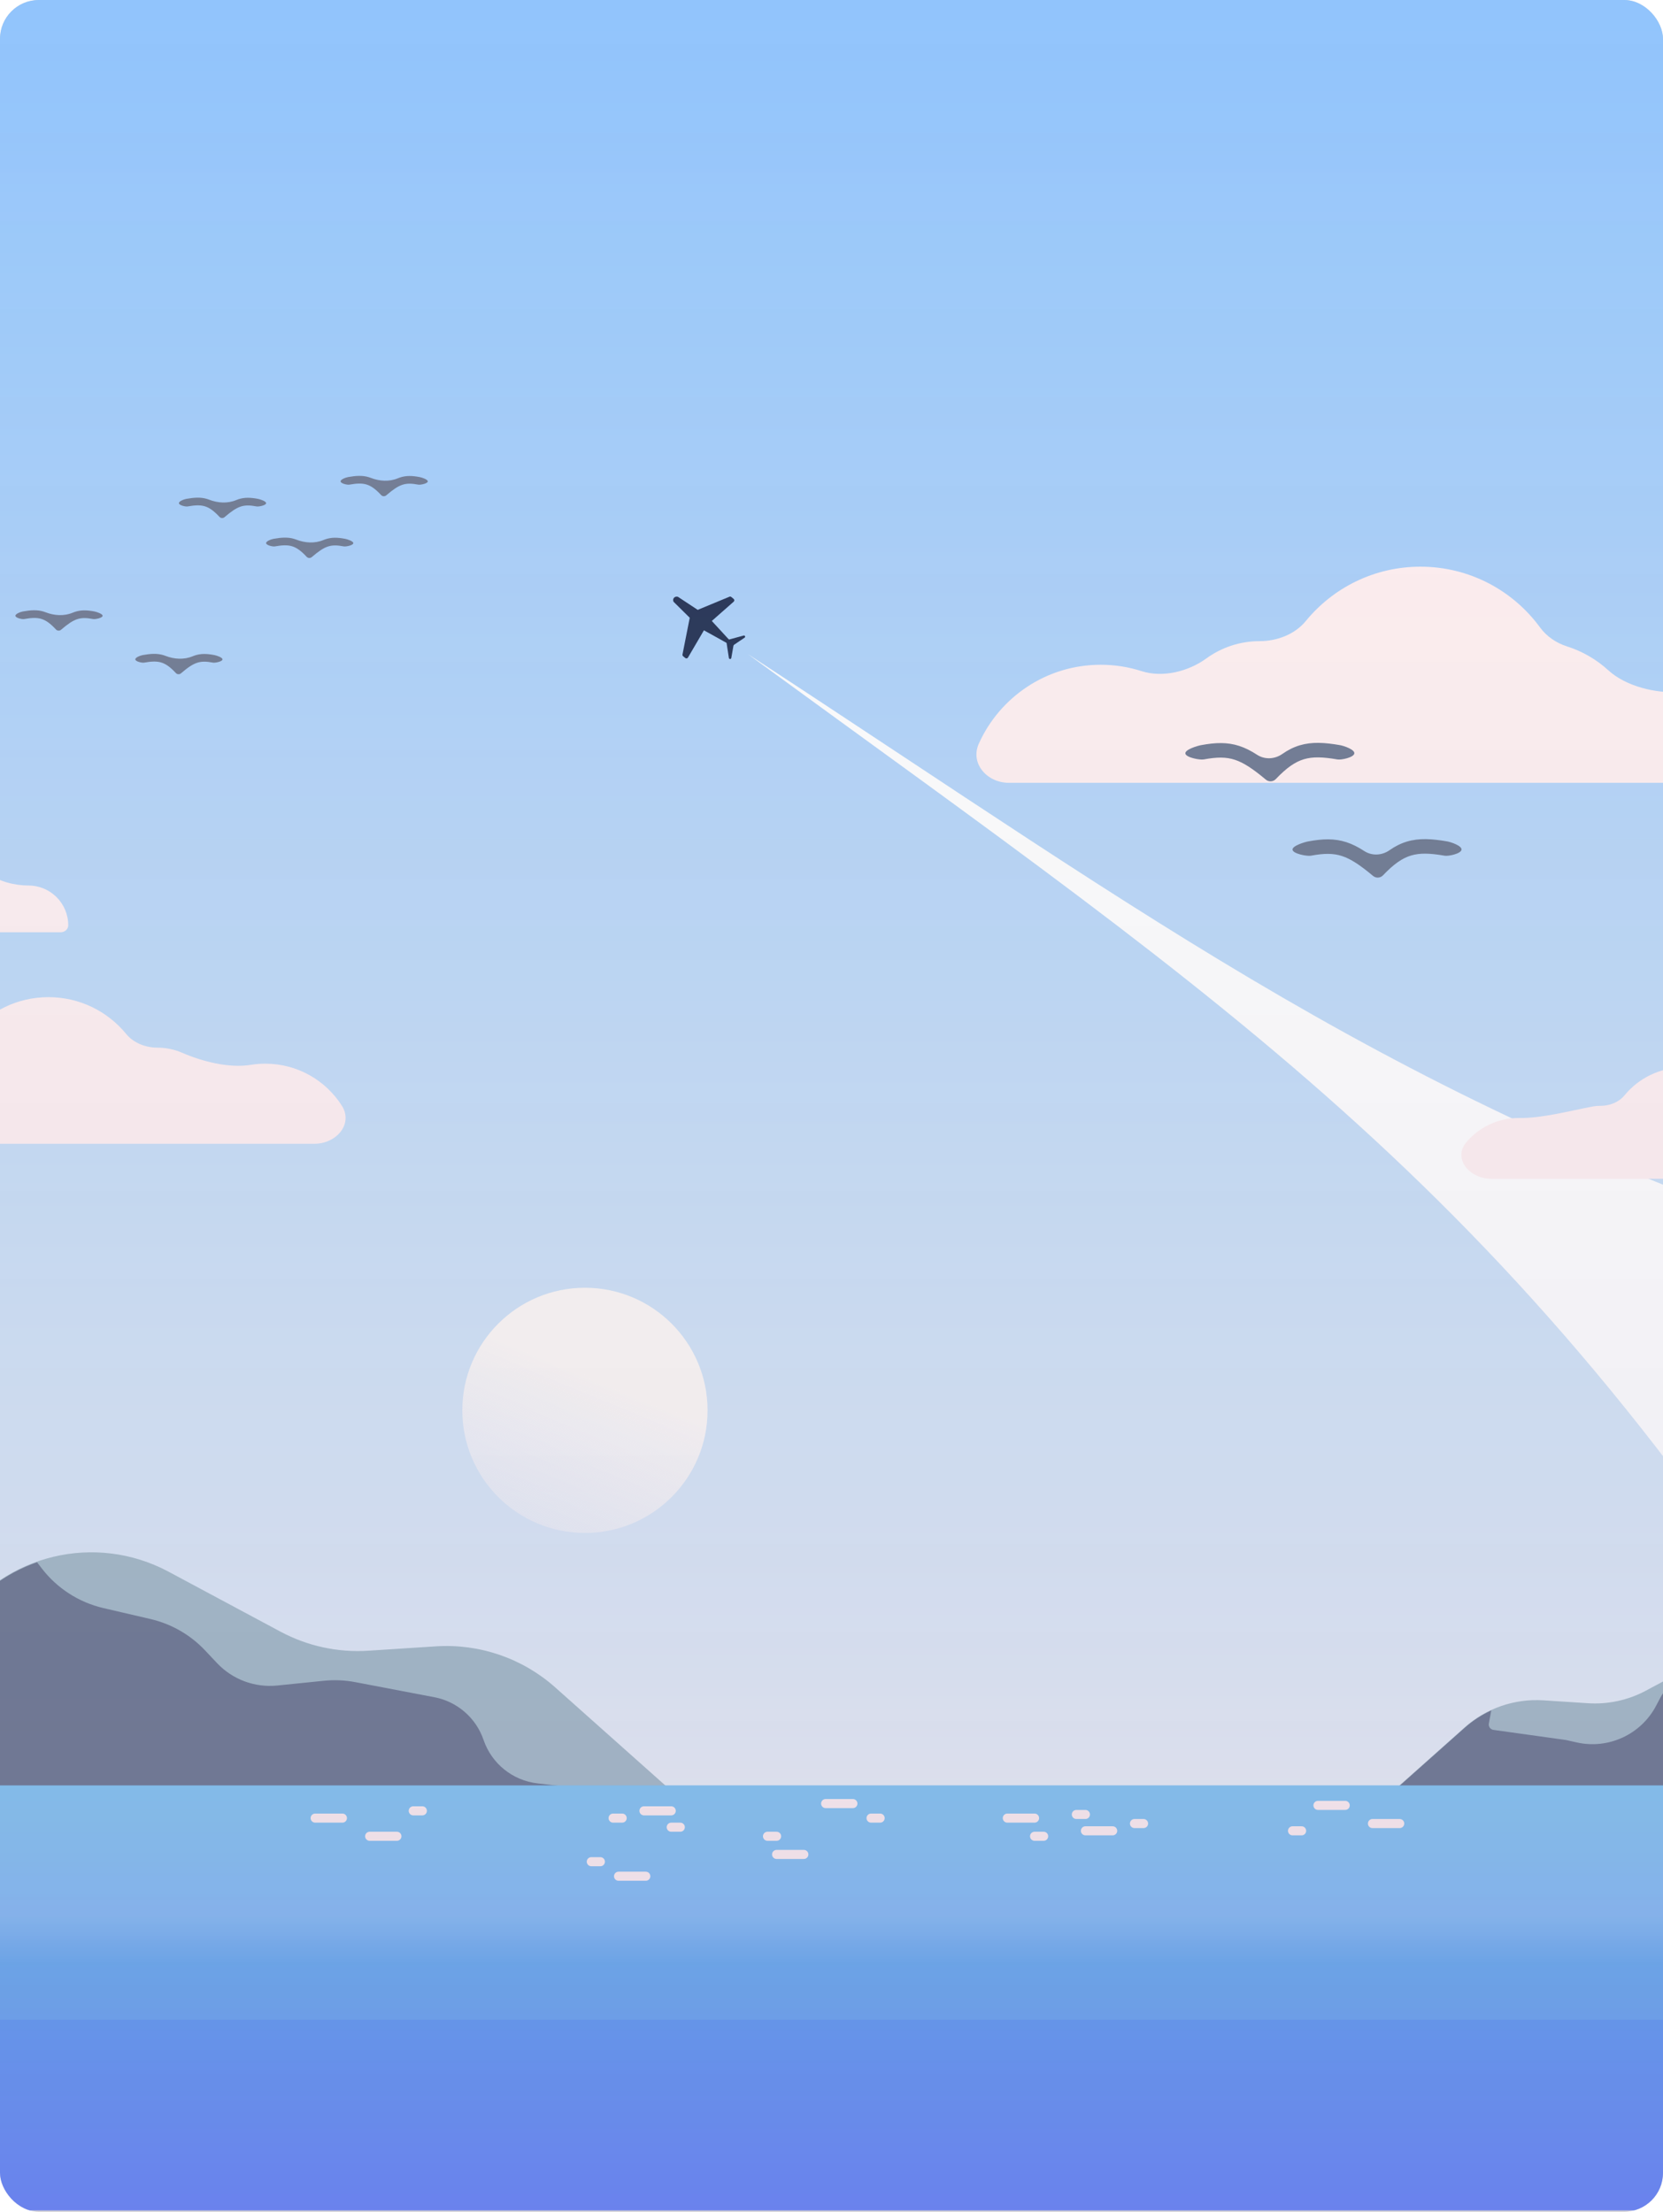 <svg width="642" height="854" viewBox="0 0 642 854" fill="none" xmlns="http://www.w3.org/2000/svg">
<g clip-path="url(#clip0_488_2611)">
<rect width="642" height="854" rx="15" fill="#D9D9D9"/>
<g clip-path="url(#clip1_488_2611)">
<rect x="-20" width="916.584" height="1146.44" fill="url(#paint0_linear_488_2611)"/>
<path d="M288.582 252.476C476.297 389.625 586.402 459.981 717.791 672.918V485.665C535.667 423.548 449.206 357.495 288.582 252.476Z" fill="white"/>
<path fill-rule="evenodd" clip-rule="evenodd" d="M679.856 297.01C679.856 300.069 677.166 302.27 674.107 302.27H389.454C381.072 302.27 374.44 294.802 377.871 287.154C385.928 269.194 403.966 256.684 424.926 256.684C430.431 256.684 435.735 257.547 440.709 259.145C448.869 261.767 458.756 259.297 465.687 254.256C471.472 250.048 478.592 247.567 486.292 247.567C492.977 247.567 499.874 244.962 504.108 239.789C514.59 226.984 530.52 218.812 548.359 218.812C567.318 218.812 584.122 228.043 594.52 242.256C597.081 245.758 600.798 248.274 604.932 249.589C610.932 251.498 616.363 254.684 620.904 258.828C627.74 265.066 639.152 267.756 648.391 267.249C648.941 267.219 649.494 267.204 650.05 267.204C666.512 267.204 679.856 280.548 679.856 297.01Z" fill="#FFF1F2"/>
<path fill-rule="evenodd" clip-rule="evenodd" d="M-70.496 438.073C-70.496 440.148 -68.671 441.641 -66.595 441.641H121.446C129.828 441.641 136.466 434.008 131.966 426.936C125.76 417.186 114.857 410.717 102.443 410.717C100.529 410.717 98.651 410.87 96.821 411.166C88.36 412.534 78.121 409.884 70.257 406.479C67.362 405.226 64.169 404.532 60.814 404.532C56.279 404.532 51.6 402.765 48.727 399.255C41.617 390.569 30.81 385.026 18.709 385.026C6.642 385.026 -4.138 390.538 -11.249 399.182C-14.006 402.532 -17.727 405.028 -21.75 406.654C-24.645 407.825 -27.311 409.445 -29.659 411.429C-34.887 415.846 -43.432 417.853 -50.276 417.853C-61.443 417.853 -70.496 426.906 -70.496 438.073Z" fill="#FFF1F2"/>
<path fill-rule="evenodd" clip-rule="evenodd" d="M717.621 452.455C717.621 454.031 716.235 455.164 714.659 455.164H575.677C567.294 455.164 560.698 447.322 566.155 440.959C571.025 435.282 578.25 431.685 586.316 431.685C586.44 431.685 586.563 431.686 586.686 431.687C595.255 431.804 606.074 428.934 614.49 427.315C615.602 427.101 616.749 426.989 617.923 426.989C621.367 426.989 624.919 425.647 627.1 422.983C632.499 416.388 640.704 412.179 649.892 412.179C658.72 412.179 666.641 416.065 672.037 422.22C674.594 425.137 677.931 427.362 681.463 428.967C683.333 429.816 685.065 430.917 686.615 432.226C690.585 435.579 697.073 437.103 702.269 437.103C710.748 437.103 717.621 443.977 717.621 452.455ZM559.767 458.377V458.093C559.767 458.14 559.767 458.187 559.767 458.235C559.767 458.282 559.767 458.33 559.767 458.377Z" fill="#FFF1F2"/>
<path fill-rule="evenodd" clip-rule="evenodd" d="M26.345 357.274C26.345 358.849 24.959 359.983 23.384 359.983H-115.599C-123.982 359.983 -130.578 352.14 -125.121 345.778C-120.251 340.1 -113.025 336.503 -104.959 336.503C-104.836 336.503 -104.713 336.504 -104.59 336.506C-96.02 336.623 -85.201 333.752 -76.784 332.133C-75.673 331.919 -74.525 331.807 -73.352 331.807C-69.909 331.807 -66.357 330.466 -64.176 327.802C-58.777 321.207 -50.572 316.997 -41.384 316.997C-32.556 316.997 -24.635 320.883 -19.239 327.038C-16.682 329.955 -13.345 332.181 -9.813 333.785C-7.942 334.634 -6.211 335.735 -4.661 337.044C-0.691 340.397 5.797 341.922 10.993 341.922C19.472 341.922 26.345 348.795 26.345 357.274Z" fill="#FFF1F2"/>
<path fill-rule="evenodd" clip-rule="evenodd" d="M503.393 293.158C500.032 294.159 496.757 296.376 492.52 300.828C491.5 301.9 489.822 301.995 488.687 301.045C483.574 296.764 480.049 294.457 476.659 293.358C473.356 292.287 469.89 292.273 464.7 293.236C463.177 293.519 457.895 292.513 457.613 290.99C457.33 289.466 462.153 288.002 463.677 287.72C469.312 286.674 473.831 286.543 478.389 288.021C480.708 288.772 482.957 289.916 485.314 291.452C488.272 293.38 492.128 293.166 495.018 291.137C497.213 289.596 499.425 288.486 501.791 287.781C506.455 286.392 511.356 286.69 517.266 287.714C518.793 287.978 523.1 289.43 522.835 290.956C522.571 292.483 517.836 293.506 516.309 293.242C510.638 292.26 506.786 292.147 503.393 293.158Z" fill="#758097"/>
<path fill-rule="evenodd" clip-rule="evenodd" d="M544.771 330.328C541.41 331.329 538.135 333.546 533.898 337.998C532.878 339.07 531.2 339.165 530.065 338.215C524.952 333.934 521.427 331.627 518.037 330.528C514.734 329.457 511.268 329.443 506.078 330.406C504.555 330.689 499.273 329.683 498.99 328.16C498.708 326.636 503.531 325.172 505.055 324.89C510.69 323.844 515.209 323.713 519.767 325.191C522.086 325.942 524.335 327.086 526.692 328.622C529.65 330.55 533.506 330.336 536.396 328.307C538.591 326.766 540.803 325.656 543.169 324.951C547.833 323.562 552.734 323.86 558.644 324.884C560.171 325.148 564.478 326.6 564.213 328.126C563.949 329.653 559.214 330.676 557.687 330.412C552.016 329.43 548.164 329.317 544.771 330.328Z" fill="#758097"/>
<path fill-rule="evenodd" clip-rule="evenodd" d="M112.768 210.936C114.503 211.467 116.192 212.64 118.378 214.997C118.899 215.559 119.774 215.612 120.356 215.112C122.994 212.846 124.812 211.624 126.562 211.042C128.266 210.475 130.054 210.468 132.731 210.978C133.517 211.127 136.243 210.595 136.388 209.788C136.534 208.982 134.046 208.206 133.26 208.057C130.352 207.503 128.021 207.434 125.669 208.216C125.387 208.31 125.107 208.415 124.828 208.532C121.508 209.922 117.722 209.672 114.371 208.359C114.115 208.259 113.857 208.169 113.595 208.089C111.188 207.354 108.66 207.512 105.611 208.053C104.823 208.193 102.601 208.962 102.737 209.771C102.873 210.579 105.317 211.121 106.104 210.981C109.03 210.461 111.018 210.401 112.768 210.936Z" fill="#758097"/>
<path fill-rule="evenodd" clip-rule="evenodd" d="M79.104 195.507C80.838 196.037 82.528 197.211 84.714 199.568C85.235 200.13 86.11 200.183 86.692 199.683C89.33 197.417 91.148 196.195 92.897 195.613C94.602 195.046 96.39 195.039 99.067 195.549C99.853 195.698 102.578 195.166 102.724 194.359C102.87 193.552 100.381 192.777 99.596 192.628C96.688 192.074 94.357 192.005 92.005 192.787C91.723 192.881 91.443 192.986 91.164 193.103C87.844 194.493 84.058 194.243 80.707 192.93C80.451 192.83 80.193 192.74 79.931 192.66C77.524 191.925 74.996 192.083 71.947 192.624C71.159 192.764 68.937 193.533 69.073 194.341C69.209 195.15 71.653 195.692 72.44 195.552C75.366 195.032 77.354 194.972 79.104 195.507Z" fill="#758097"/>
<path fill-rule="evenodd" clip-rule="evenodd" d="M15.986 238.989C17.72 239.519 19.41 240.693 21.596 243.05C22.117 243.612 22.992 243.665 23.573 243.165C26.212 240.898 28.03 239.677 29.779 239.095C31.483 238.528 33.272 238.521 35.949 239.03C36.735 239.18 39.46 238.648 39.606 237.841C39.752 237.034 37.263 236.259 36.477 236.109C33.57 235.556 31.238 235.487 28.887 236.269C28.605 236.363 28.325 236.468 28.046 236.585C24.725 237.975 20.94 237.725 17.589 236.412C17.333 236.312 17.075 236.222 16.812 236.142C14.406 235.406 11.877 235.564 8.828 236.106C8.041 236.246 5.819 237.015 5.955 237.823C6.091 238.632 8.535 239.174 9.322 239.034C12.248 238.514 14.236 238.454 15.986 238.989Z" fill="#758097"/>
<path fill-rule="evenodd" clip-rule="evenodd" d="M62.273 255.821C64.007 256.351 65.697 257.525 67.883 259.882C68.404 260.444 69.279 260.496 69.861 259.997C72.499 257.73 74.317 256.509 76.067 255.927C77.771 255.36 79.559 255.352 82.236 255.862C83.022 256.012 85.747 255.479 85.893 254.673C86.039 253.866 83.55 253.091 82.764 252.941C79.857 252.387 77.525 252.318 75.174 253.101C74.892 253.194 74.612 253.3 74.333 253.417C71.013 254.806 67.227 254.557 63.876 253.244C63.62 253.144 63.362 253.054 63.099 252.974C60.693 252.238 58.165 252.396 55.115 252.938C54.328 253.078 52.106 253.847 52.242 254.655C52.378 255.463 54.822 256.005 55.609 255.865C58.535 255.345 60.523 255.286 62.273 255.821Z" fill="#758097"/>
<path fill-rule="evenodd" clip-rule="evenodd" d="M141.522 187.091C143.256 187.622 144.946 188.795 147.132 191.153C147.653 191.715 148.528 191.767 149.11 191.267C151.748 189.001 153.566 187.779 155.315 187.197C157.02 186.63 158.808 186.623 161.485 187.133C162.271 187.282 164.996 186.75 165.142 185.943C165.288 185.137 162.799 184.361 162.014 184.212C159.106 183.658 156.775 183.589 154.423 184.371C154.141 184.465 153.861 184.57 153.582 184.687C150.262 186.077 146.476 185.827 143.125 184.514C142.869 184.414 142.611 184.324 142.349 184.244C139.942 183.509 137.414 183.667 134.364 184.209C133.577 184.348 131.355 185.117 131.491 185.926C131.627 186.734 134.071 187.276 134.858 187.136C137.784 186.616 139.772 186.556 141.522 187.091Z" fill="#758097"/>
<path d="M-16.543 626.468C1.752 600.173 36.843 591.753 65.079 606.882L108.295 630.038C118.682 635.603 130.421 638.15 142.181 637.389L168.288 635.7C185.146 634.609 201.739 640.322 214.352 651.56L265.087 696.763H-65.453L-16.543 626.468Z" fill="#A9BECA"/>
<path fill-rule="evenodd" clip-rule="evenodd" d="M14.3 603.219L16.058 605.517C21.991 613.273 30.436 618.723 39.947 620.935L58.089 625.154C66.163 627.032 73.503 631.252 79.187 637.286L83.772 642.154C89.755 648.505 98.353 651.711 107.034 650.826L125.02 648.995C129.075 648.582 133.169 648.76 137.173 649.524L167.692 655.35C176.526 657.036 183.775 663.333 186.681 671.844C189.807 680.996 197.926 687.528 207.535 688.621L262.727 694.898L265.087 697H-65.453L-16.543 626.706C-8.718 615.459 2.18 607.482 14.3 603.219Z" fill="#758097"/>
<path d="M717.778 650.459C705.705 633.108 682.55 627.552 663.919 637.535L635.402 652.814C628.548 656.487 620.802 658.167 613.042 657.665L595.815 656.55C584.691 655.831 573.742 659.6 565.419 667.016L531.941 696.844H750.052L717.778 650.459Z" fill="#A9BECA"/>
<path fill-rule="evenodd" clip-rule="evenodd" d="M697.104 635.006C705.23 637.79 712.545 643.095 717.778 650.616L750.052 697.001H531.941L565.419 667.173C568.525 664.405 571.997 662.145 575.708 660.437L574.771 665.495C574.553 666.674 575.362 667.796 576.549 667.962L604.528 671.866L608.662 672.798C620.911 675.558 633.489 669.754 639.337 658.642L640.952 655.575C642.362 652.894 644.41 650.6 646.914 648.895L656.296 642.507C661.908 638.685 668.971 637.673 675.431 639.765C683.072 642.239 691.344 640.326 697.104 635.006Z" fill="#758097"/>
<circle cx="225.814" cy="544.576" r="47.339" fill="url(#paint1_linear_488_2611)"/>
<path d="M260.088 232.418C260.053 232.384 260.025 232.344 260.003 232.301C259.529 231.356 260.298 230.263 261.348 230.39L261.589 230.419C261.664 230.428 261.736 230.454 261.799 230.496L270.322 236.128C271.357 236.812 271.579 238.238 270.801 239.203L270.554 239.509C269.772 240.48 268.323 240.562 267.436 239.685L260.088 232.418Z" fill="#2C3B5C"/>
<path d="M280.973 248.504C281.669 248.89 282.369 248.002 281.829 247.416L271.642 236.346C270.765 235.393 269.242 235.452 268.441 236.47L267.191 238.057C266.389 239.075 266.69 240.569 267.822 241.198L280.973 248.504Z" fill="#2C3B5C"/>
<path d="M280.434 247.859C280.38 247.506 280.599 247.169 280.943 247.076L287.085 245.404C287.277 245.351 287.481 245.43 287.588 245.598C287.72 245.806 287.663 246.082 287.458 246.219L283.438 248.927C283.28 249.034 283.172 249.2 283.139 249.388L282.319 254.07C282.281 254.289 282.096 254.451 281.874 254.462C281.632 254.473 281.421 254.3 281.384 254.06L280.434 247.859Z" fill="#2C3B5C"/>
<path d="M263.716 253.388C263.518 253.224 263.426 252.965 263.475 252.712L266.406 237.87C266.509 237.349 267.13 237.127 267.54 237.465L272.257 241.35C272.523 241.568 272.59 241.948 272.416 242.245L265.598 253.889C265.379 254.263 264.878 254.351 264.545 254.075L263.716 253.388Z" fill="#2C3B5C"/>
<path d="M282.324 230.514C282.124 230.348 281.849 230.307 281.61 230.407L267.663 236.186C267.175 236.389 267.078 237.039 267.486 237.375L272.208 241.265C272.474 241.484 272.86 241.477 273.118 241.249L283.242 232.323C283.565 232.038 283.557 231.531 283.224 231.256L282.324 230.514Z" fill="#2C3B5C"/>
<rect x="-20" y="689.399" width="682.386" height="164.109" fill="url(#paint2_linear_488_2611)"/>
<g filter="url(#filter0_f_488_2611)">
<rect x="-20" y="689.399" width="682.386" height="90.471" fill="url(#paint3_linear_488_2611)" fill-opacity="0.3"/>
</g>
<path d="M318.739 696.412H329.259" stroke="#FFF1F2" stroke-width="3.507" stroke-linecap="round"/>
<path d="M336.272 702.023H339.779" stroke="#FFF1F2" stroke-width="3.507" stroke-linecap="round"/>
<path d="M248.604 699.218H259.124" stroke="#FFF1F2" stroke-width="3.507" stroke-linecap="round"/>
<path d="M236.684 702.023H240.19" stroke="#FFF1F2" stroke-width="3.507" stroke-linecap="round"/>
<path d="M259.125 705.529H262.632" stroke="#FFF1F2" stroke-width="3.507" stroke-linecap="round"/>
<path d="M142.706 709.036H153.226" stroke="#FFF1F2" stroke-width="3.507" stroke-linecap="round"/>
<path d="M159.539 699.218H163.046" stroke="#FFF1F2" stroke-width="3.507" stroke-linecap="round"/>
<path d="M121.667 702.023H132.187" stroke="#FFF1F2" stroke-width="3.507" stroke-linecap="round"/>
<path d="M388.871 702.023H399.391" stroke="#FFF1F2" stroke-width="3.507" stroke-linecap="round"/>
<path d="M399.392 709.036H402.898" stroke="#FFF1F2" stroke-width="3.507" stroke-linecap="round"/>
<path d="M249.308 724.465H238.788" stroke="#FFF1F2" stroke-width="3.507" stroke-linecap="round"/>
<path d="M231.774 718.855H228.268" stroke="#FFF1F2" stroke-width="3.507" stroke-linecap="round"/>
<path d="M429.545 706.932H419.025" stroke="#FFF1F2" stroke-width="3.507" stroke-linecap="round"/>
<path d="M441.469 704.127H437.962" stroke="#FFF1F2" stroke-width="3.507" stroke-linecap="round"/>
<path d="M419.026 700.62H415.52" stroke="#FFF1F2" stroke-width="3.507" stroke-linecap="round"/>
<path d="M519.318 697.114H508.799" stroke="#FFF1F2" stroke-width="3.507" stroke-linecap="round"/>
<path d="M502.485 706.932H498.979" stroke="#FFF1F2" stroke-width="3.507" stroke-linecap="round"/>
<path d="M540.357 704.127H529.838" stroke="#FFF1F2" stroke-width="3.507" stroke-linecap="round"/>
<path d="M310.324 716.049H299.804" stroke="#FFF1F2" stroke-width="3.507" stroke-linecap="round"/>
<path d="M299.804 709.036H296.297" stroke="#FFF1F2" stroke-width="3.507" stroke-linecap="round"/>
</g>
<rect width="686" height="869" fill="url(#paint4_linear_488_2611)" fill-opacity="0.1"/>
</g>
<defs>
<filter id="filter0_f_488_2611" x="-50.858" y="658.541" width="744.102" height="152.187" filterUnits="userSpaceOnUse" color-interpolation-filters="sRGB">
<feFlood flood-opacity="0" result="BackgroundImageFix"/>
<feBlend mode="normal" in="SourceGraphic" in2="BackgroundImageFix" result="shape"/>
<feGaussianBlur stdDeviation="15.429" result="effect1_foregroundBlur_488_2611"/>
</filter>
<linearGradient id="paint0_linear_488_2611" x1="438.292" y1="0" x2="438.292" y2="1146.44" gradientUnits="userSpaceOnUse">
<stop stop-color="#91C4FC"/>
<stop offset="0.647" stop-color="#F0F3F6"/>
<stop offset="1" stop-color="#FFF0E8"/>
</linearGradient>
<linearGradient id="paint1_linear_488_2611" x1="225.814" y1="497.237" x2="171.461" y2="629.787" gradientUnits="userSpaceOnUse">
<stop offset="0.215" stop-color="#FEFAF6"/>
<stop offset="1" stop-color="#FEF6FC" stop-opacity="0"/>
</linearGradient>
<linearGradient id="paint2_linear_488_2611" x1="321.193" y1="689.399" x2="321.193" y2="853.508" gradientUnits="userSpaceOnUse">
<stop stop-color="#64B7EC"/>
<stop offset="1" stop-color="#718EF9"/>
</linearGradient>
<linearGradient id="paint3_linear_488_2611" x1="321.193" y1="689.399" x2="321.193" y2="758.83" gradientUnits="userSpaceOnUse">
<stop offset="0.725" stop-color="#E1F3FF"/>
<stop offset="1" stop-color="#86C7F1"/>
</linearGradient>
<linearGradient id="paint4_linear_488_2611" x1="343" y1="0" x2="343" y2="869" gradientUnits="userSpaceOnUse">
<stop stop-color="#454545" stop-opacity="0"/>
<stop offset="1" stop-color="#27117B"/>
</linearGradient>
<clipPath id="clip0_488_2611">
<rect width="642" height="854" rx="15" fill="white"/>
</clipPath>
<clipPath id="clip1_488_2611">
<rect width="682.386" height="853.508" fill="white" transform="translate(-20)"/>
</clipPath>
</defs>
</svg>
